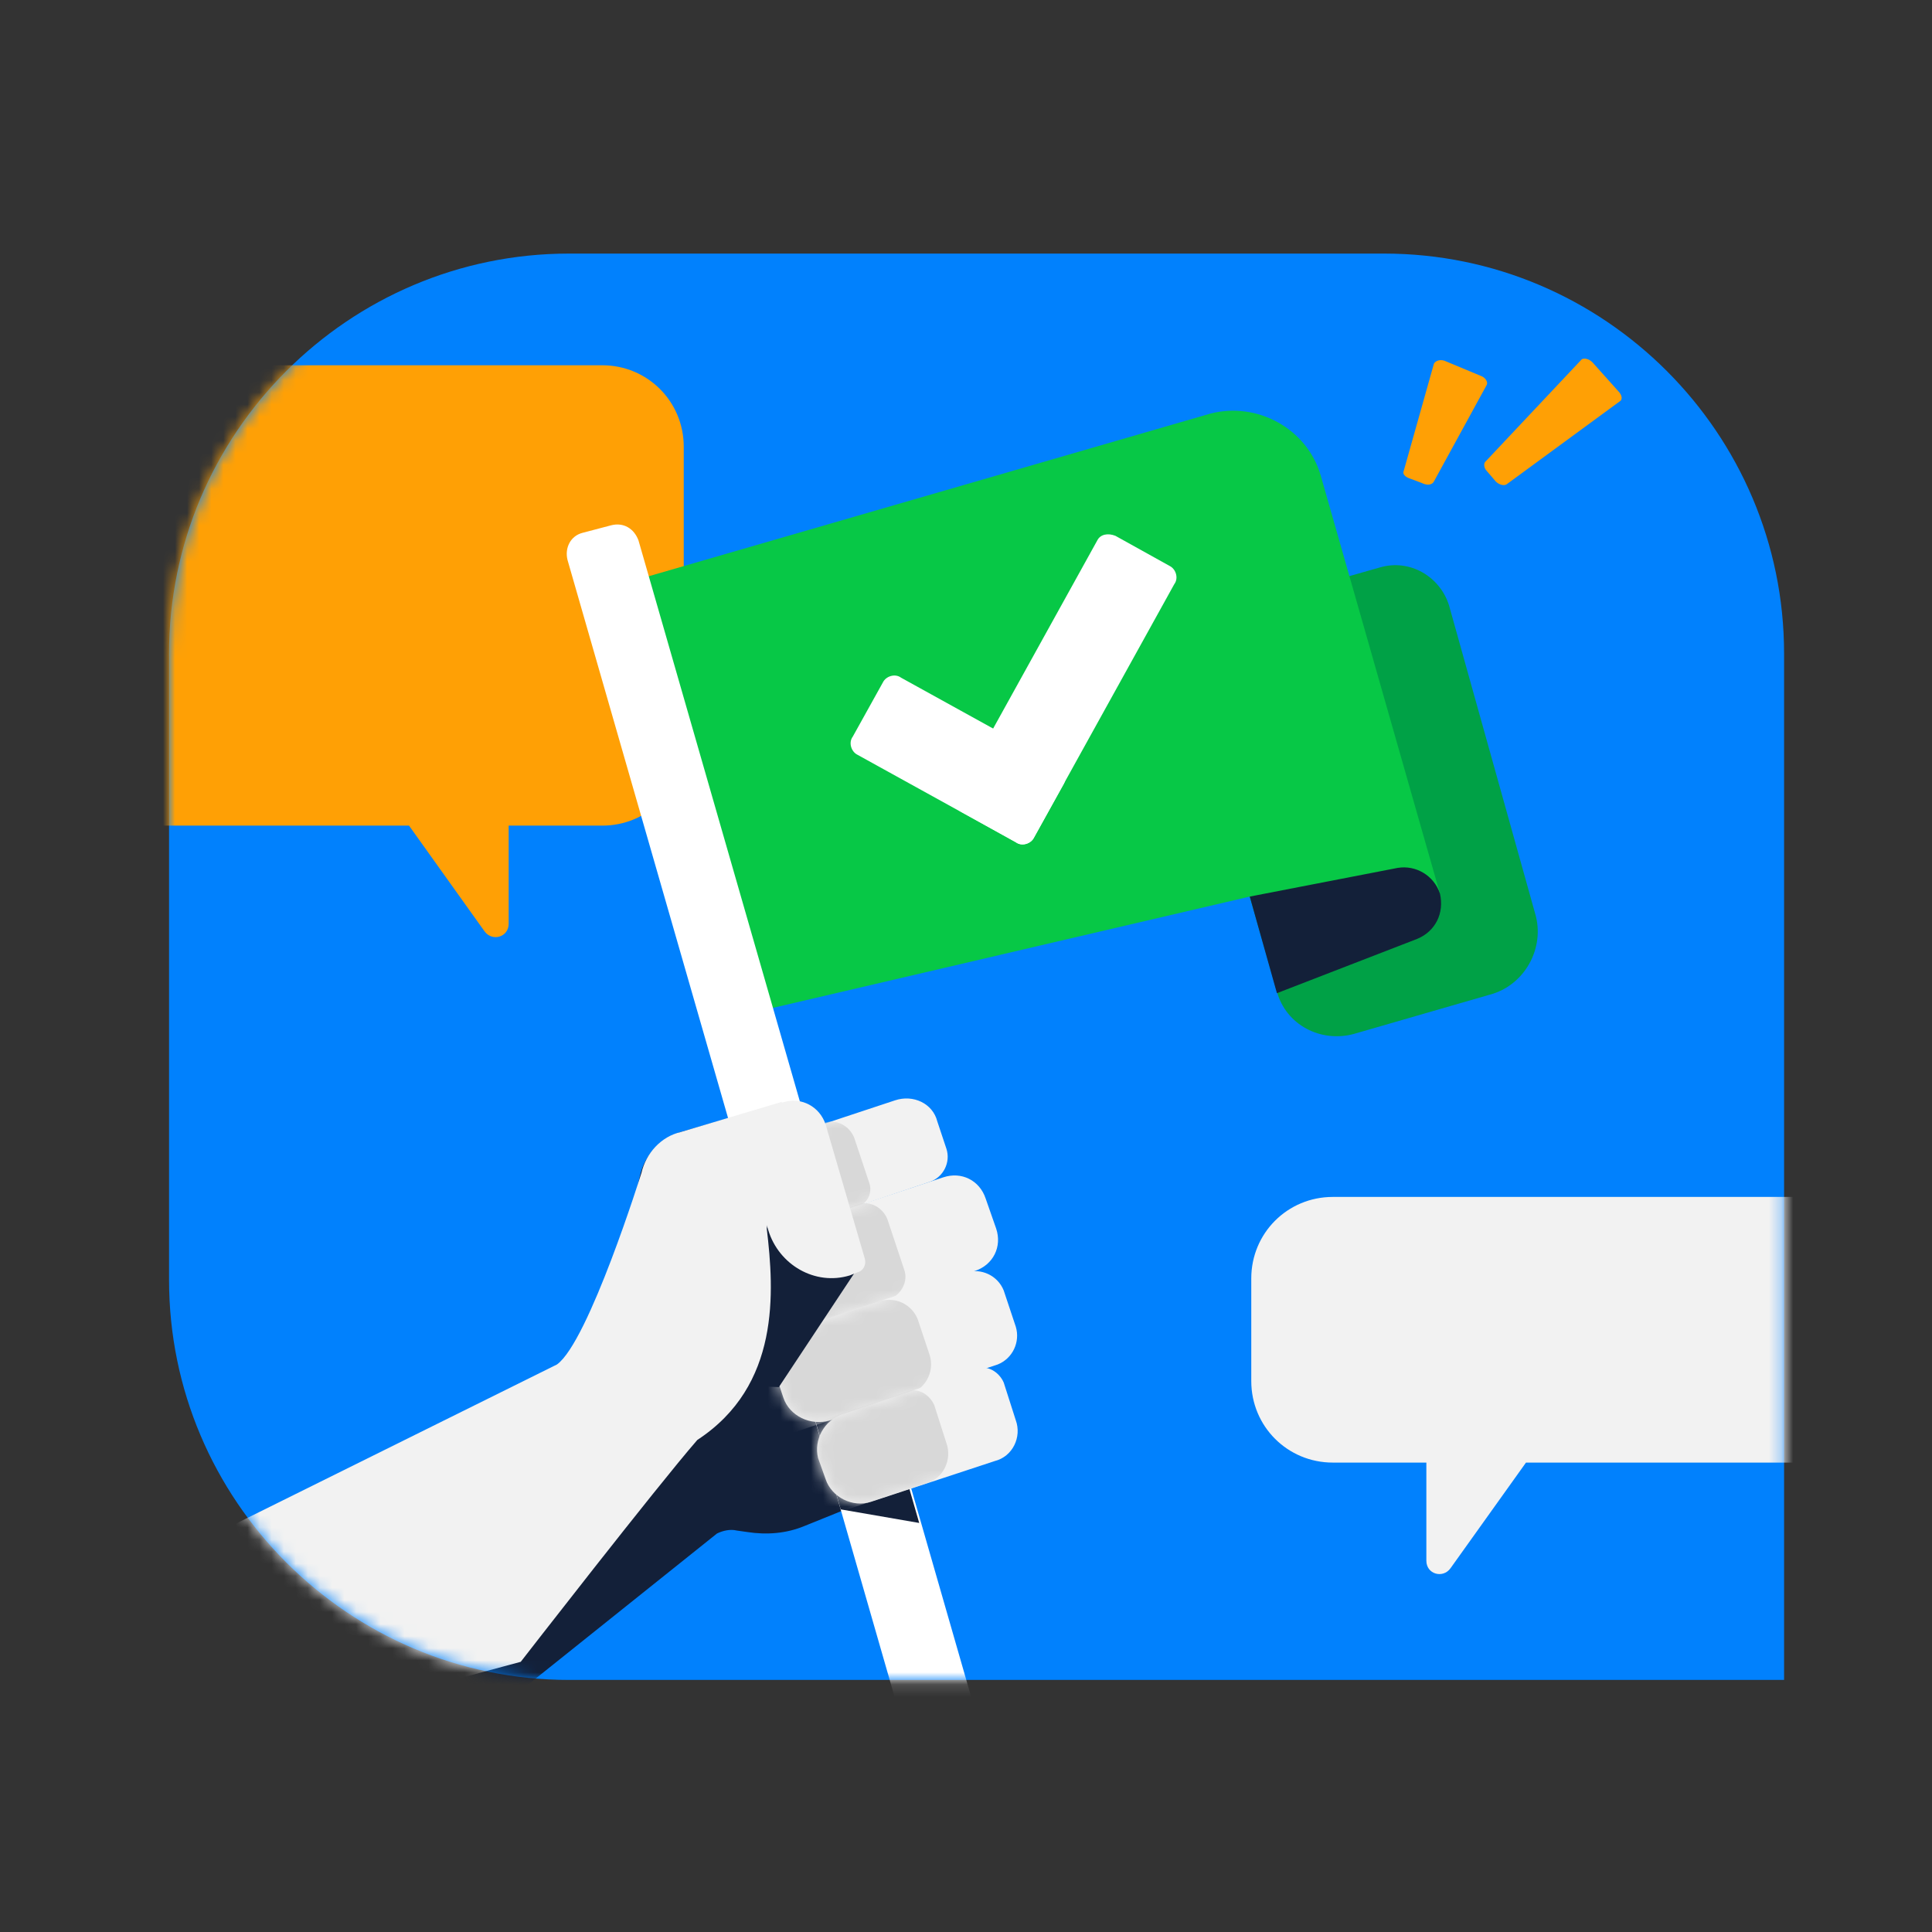 <?xml version="1.0" encoding="UTF-8"?>
<svg width="160px" height="160px" viewBox="0 0 160 160" version="1.1" xmlns="http://www.w3.org/2000/svg" xmlns:xlink="http://www.w3.org/1999/xlink">
    <rect x="0" y="0" width="160" height="160" fill="#333333" stroke="none"/>
    <title>Z#/1.缺省图/成功</title>
    <defs>
        <path d="M33.125,0 L100.625,0 C118.875,0 133.75,14.875 133.75,33.125 L133.75,118.125 L33.125,118.125 C14.875,118.125 0,103.25 0,85 L0,33.125 C0,14.875 14.875,0 33.125,0 Z" id="path-1"></path>
        <path d="M1.43,5.529 L17.68,0.154 C19.18,-0.346 20.805,0.404 21.18,1.904 L21.93,4.154 C22.305,5.279 21.68,6.529 20.555,6.904 L3.805,12.529 C2.68,12.904 1.43,12.279 1.055,11.154 L0.055,8.279 C-0.195,7.154 0.43,5.904 1.43,5.529 L1.43,5.529 Z" id="path-3"></path>
        <path d="M1.892,4.779 L15.892,0.154 C17.392,-0.346 18.892,0.404 19.392,1.904 L20.267,4.404 C20.767,5.904 20.017,7.404 18.517,7.904 L4.517,12.529 C3.017,13.029 1.517,12.279 1.017,10.779 L0.142,8.279 C-0.358,6.904 0.517,5.279 1.892,4.779 Z" id="path-5"></path>
        <path d="M2.028,4.733 L15.903,0.108 C17.153,-0.267 18.528,0.358 19.028,1.608 L20.028,4.608 C20.403,5.858 19.778,7.233 18.528,7.733 L4.653,12.358 C3.028,12.858 1.278,11.983 0.778,10.483 L0.153,8.608 C-0.347,6.983 0.403,5.233 2.028,4.733 Z" id="path-7"></path>
        <path d="M2.087,3.861 L13.212,0.111 C14.087,-0.264 15.087,0.361 15.462,1.236 L16.462,4.361 C16.962,5.736 16.212,7.361 14.712,7.736 L4.462,11.111 C2.962,11.611 1.212,10.736 0.712,9.236 L0.087,7.486 C-0.288,5.986 0.587,4.361 2.087,3.861 Z" id="path-9"></path>
    </defs>
    <g id="Z#/1.缺省图/成功" stroke="none" stroke-width="1" fill="none" fill-rule="evenodd">
        <g id="资源-9" transform="translate(14, 21)">
            <path d="M33.125,0 L100.625,0 C118.875,0 133.75,14.875 133.75,33.125 L133.75,118.125 L33.125,118.125 C14.875,118.125 0,103.25 0,85 L0,33.125 C0,14.875 14.875,0 33.125,0 Z" id="路径" fill="#0181FD" fill-rule="nonzero"></path>
            <g id="Clipped">
                <mask id="mask-2" fill="white">
                    <use xlink:href="#path-1"></use>
                </mask>
                <g id="SVGID_1_"></g>
                <g id="编组" mask="url(#mask-2)">
                    <g transform="translate(-8.125, 9.25)">
                        <path d="M6.75,0 L44,0 C47.75,0 50.75,3 50.75,6.75 L50.75,31.375 C50.75,35.125 47.75,38.125 44,38.125 L36.25,38.125 L36.25,46.25 C36.25,47.375 34.875,47.75 34.25,46.875 L28,38.125 L6.75,38.125 C3,38.125 0,35.125 0,31.375 L0,6.75 C0,3 3,0 6.75,0 Z" id="路径" fill="#FFA005" fill-rule="nonzero"></path>
                        <path d="M147.625,68.875 L104.5,68.875 C100.75,68.875 97.75,71.875 97.75,75.625 L97.75,84.125 C97.75,87.875 100.75,90.875 104.5,90.875 L112.25,90.875 L112.25,99 C112.25,100.125 113.625,100.5 114.25,99.625 L120.5,90.875 L147.625,90.875 C151.375,90.875 154.375,87.875 154.375,84.125 L154.375,75.75 C154.375,72 151.375,68.875 147.625,68.875 L147.625,68.875 Z" id="路径" fill="#F2F2F2" fill-rule="nonzero"></path>
                        <g id="编组" stroke-width="1" fill="none" fill-rule="evenodd" transform="translate(11, 3.763)">
                            <g transform="translate(36.75, 0)" fill-rule="nonzero" id="路径">
                                <path d="M43.5,17.862 L60.625,12.987 C63.125,12.237 65.625,13.737 66.375,16.112 L73.5,41.612 C74.375,44.487 72.625,47.612 69.75,48.362 L58.5,51.612 C55.75,52.362 52.875,50.862 52.125,48.112 L43.5,17.862 C43.5,17.862 43.5,17.862 43.5,17.862 Z" fill="#00A146"></path>
                                <path d="M50.75,43.112 L65.625,39.987 L55.75,5.362 C54.625,1.487 50.5,-0.763 46.625,0.237 L0,13.737 L10.25,49.487 L49.875,40.237 C49.875,40.237 50.75,43.112 50.75,43.112 Z" fill="#07C846"></path>
                                <g transform="translate(16.819, 10.237)" fill="#FFFFFF">
                                    <path d="M17.681,20.625 L15.181,25.125 C14.931,25.625 14.181,25.875 13.681,25.5 L0.556,18.25 C0.056,18 -0.194,17.25 0.181,16.75 L2.681,12.25 C2.931,11.75 3.681,11.5 4.181,11.875 L17.306,19.125 C17.806,19.5 17.931,20.125 17.681,20.625 Z"></path>
                                    <path d="M21.931,0.125 L26.431,2.625 C26.931,2.875 27.181,3.625 26.806,4.125 L15.181,25.125 C14.931,25.625 14.181,25.875 13.681,25.5 L9.181,23 C8.681,22.75 8.431,22 8.806,21.5 L20.431,0.5 C20.681,0 21.306,-0.125 21.931,0.125 Z"></path>
                                </g>
                                <path d="M63.75,43.737 L52.125,48.237 L49.875,40.237 L62.125,37.862 C63.625,37.612 65.125,38.487 65.625,39.987 L65.625,39.987 C66,41.612 65.25,43.112 63.75,43.737 Z" fill="#132039"></path>
                            </g>
                            <g transform="translate(0, 9.423)">
                                <path d="M3,86.689 L32.125,68.814 C33.25,68.314 34.375,61.564 34.625,60.314 L36.125,53.939 C36.5,52.189 37.875,50.814 39.5,50.314 L47.75,47.939 L56.25,80.314 L49.75,82.939 C48.25,83.564 46.625,83.689 45,83.439 L44.125,83.314 C43.625,83.189 43,83.314 42.5,83.564 L23.125,99.064 L3,86.689 L3,86.689 Z" id="路径" fill="#132039" fill-rule="nonzero"></path>
                                <path d="M31.375,0.689 L33.75,0.064 C34.75,-0.186 35.625,0.314 36,1.314 L64.875,101.689 C65.125,102.689 64.625,103.564 63.625,103.939 L61.25,104.564 C60.25,104.814 59.375,104.314 59,103.314 L30.125,2.939 C29.875,1.939 30.375,0.939 31.375,0.689 Z" id="路径" fill="#FFFFFF" fill-rule="nonzero"></path>
                                <polygon id="路径" fill="#132039" fill-rule="nonzero" points="59.25 82.689 52.75 81.564 44.625 53.189 50.25 51.439"></polygon>
                                <path d="M41,53.064 L57.25,47.689 C58.75,47.189 60.375,47.939 60.75,49.439 L61.5,51.689 C61.875,52.814 61.25,54.064 60.125,54.439 L43.375,60.064 C42.25,60.439 41,59.814 40.625,58.689 L39.625,55.814 C39.375,54.689 40,53.439 41,53.064 L41,53.064 Z" id="路径" fill="#F2F2F2" fill-rule="nonzero"></path>
                                <g id="Clipped" transform="translate(39.57, 47.534)">
                                    <mask id="mask-4" fill="white">
                                        <use xlink:href="#path-3"></use>
                                    </mask>
                                    <g id="SVGID_00000136373575218028105800000015833068694952139445_"></g>
                                    <path d="M0.555,5.779 L11.805,2.029 C12.805,1.654 13.93,2.279 14.305,3.279 L15.555,7.029 C15.805,7.779 15.43,8.654 14.68,8.904 L2.93,12.779 C2.18,13.029 1.305,12.654 1.055,11.904 L-0.32,7.654 C-0.57,6.904 -0.195,6.029 0.555,5.779 Z" id="路径" fill="#D8D8D8" fill-rule="nonzero" mask="url(#mask-4)"></path>
                                </g>
                                <path d="M47.25,58.689 L61.25,54.064 C62.75,53.564 64.25,54.314 64.75,55.814 L65.625,58.314 C66.125,59.814 65.375,61.314 63.875,61.814 L49.875,66.439 C48.375,66.939 46.875,66.189 46.375,64.689 L45.5,62.189 C45,60.814 45.875,59.189 47.25,58.689 Z" id="路径" fill="#F2F2F2" fill-rule="nonzero"></path>
                                <g id="Clipped" transform="translate(45.358, 53.909)">
                                    <mask id="mask-6" fill="white">
                                        <use xlink:href="#path-5"></use>
                                    </mask>
                                    <g id="SVGID_00000072260953934706606590000017879755367803290522_"></g>
                                    <path d="M-6.733,7.529 L8.767,2.404 C9.767,2.029 10.892,2.654 11.267,3.654 L12.642,7.779 C13.017,8.779 12.392,9.904 11.392,10.279 L-4.233,15.529 C-5.233,15.904 -6.358,15.279 -6.733,14.279 L-8.108,10.154 C-8.358,9.029 -7.733,7.904 -6.733,7.529 Z" id="路径" fill="#D8D8D8" fill-rule="nonzero" mask="url(#mask-6)"></path>
                                </g>
                                <path d="M49.25,66.564 L63.125,61.939 C64.375,61.564 65.75,62.189 66.25,63.439 L67.25,66.439 C67.625,67.689 67,69.064 65.75,69.564 L51.875,74.189 C50.25,74.689 48.5,73.814 48,72.314 L47.375,70.439 C46.875,68.814 47.625,67.064 49.25,66.564 Z" id="路径" fill="#F2F2F2" fill-rule="nonzero"></path>
                                <g id="Clipped" transform="translate(47.222, 61.831)">
                                    <mask id="mask-8" fill="white">
                                        <use xlink:href="#path-7"></use>
                                    </mask>
                                    <g id="SVGID_00000019653314099838397220000000586077130363906990_"></g>
                                    <path d="M-5.097,7.108 L8.778,2.483 C10.028,2.108 11.403,2.733 11.903,3.983 L12.903,6.983 C13.278,8.233 12.653,9.608 11.403,10.108 L-2.472,14.733 C-4.097,15.233 -5.847,14.358 -6.347,12.858 L-6.972,10.983 C-7.597,9.358 -6.722,7.733 -5.097,7.108 Z" id="路径" fill="#D8D8D8" fill-rule="nonzero" mask="url(#mask-8)"></path>
                                </g>
                                <polygon id="路径" fill="#132039" fill-rule="nonzero" points="54 61.814 47.625 71.439 44.25 71.314 43.375 68.939 45.25 56.939"></polygon>
                                <path d="M52.875,73.689 L64,69.939 C64.875,69.564 65.875,70.189 66.25,71.064 L67.25,74.189 C67.75,75.564 67,77.189 65.5,77.564 L55.25,80.939 C53.75,81.439 52,80.564 51.5,79.064 L50.875,77.314 C50.5,75.814 51.375,74.189 52.875,73.689 Z" id="路径" fill="#F2F2F2" fill-rule="nonzero"></path>
                                <g id="Clipped" transform="translate(50.788, 69.828)">
                                    <mask id="mask-10" fill="white">
                                        <use xlink:href="#path-9"></use>
                                    </mask>
                                    <g id="SVGID_00000091695442429382600100000003029485216806722220_"></g>
                                    <path d="M-3.663,5.736 L7.462,1.986 C8.337,1.611 9.337,2.236 9.712,3.111 L10.712,6.236 C11.212,7.611 10.462,9.236 8.962,9.611 L-1.288,12.986 C-2.788,13.486 -4.538,12.611 -5.038,11.111 L-5.538,9.486 C-6.163,7.861 -5.288,6.236 -3.663,5.736 Z" id="路径" fill="#D8D8D8" fill-rule="nonzero" mask="url(#mask-10)"></path>
                                </g>
                                <path d="M0,84.064 L29.25,69.564 C31.875,67.689 36.25,53.689 36.25,53.689 C36.625,52.064 37.875,50.689 39.5,50.314 L47.875,47.814 L46.625,58.314 L46.625,58.314 C47.25,63.564 47.75,71.314 40.875,75.814 C37.5,79.689 26.25,94.189 26.25,94.189 L11.375,98.189 L0,84.064 L0,84.064 Z" id="路径" fill="#F2F2F2" fill-rule="nonzero"></path>
                                <path d="M43.875,49.064 L48.125,47.814 C49.5,47.439 51,48.189 51.5,49.689 L54.75,60.814 C54.875,61.314 54.625,61.814 54.125,61.939 L53.5,62.189 C50.625,63.064 47.625,61.314 46.75,58.439 L43.875,49.064 L43.875,49.064 L43.875,49.064 Z" id="路径" fill="#F2F2F2" fill-rule="nonzero"></path>
                            </g>
                        </g>
                    </g>
                </g>
            </g>
            <path d="M104.75,18.875 L109.125,10.875 C109.25,10.625 109,10.25 108.625,10.125 L105.625,8.875 C105.25,8.75 104.875,8.875 104.75,9.125 L102.25,18 C102.125,18.25 102.375,18.5 102.75,18.625 L103.75,19 C104.25,19.25 104.625,19.125 104.75,18.875 L104.75,18.875 Z" id="路径" fill="#FFA005"></path>
            <path d="M110.75,19.125 L120.125,12.25 C120.375,12.125 120.375,11.75 120,11.375 L117.875,9 C117.625,8.75 117.25,8.625 117,8.75 L109,17.25 C108.875,17.375 108.875,17.75 109.125,18 L109.875,18.875 C110.125,19.125 110.5,19.25 110.75,19.125 L110.75,19.125 Z" id="路径" fill="#FFA005"></path>
        </g>
    </g>
</svg>